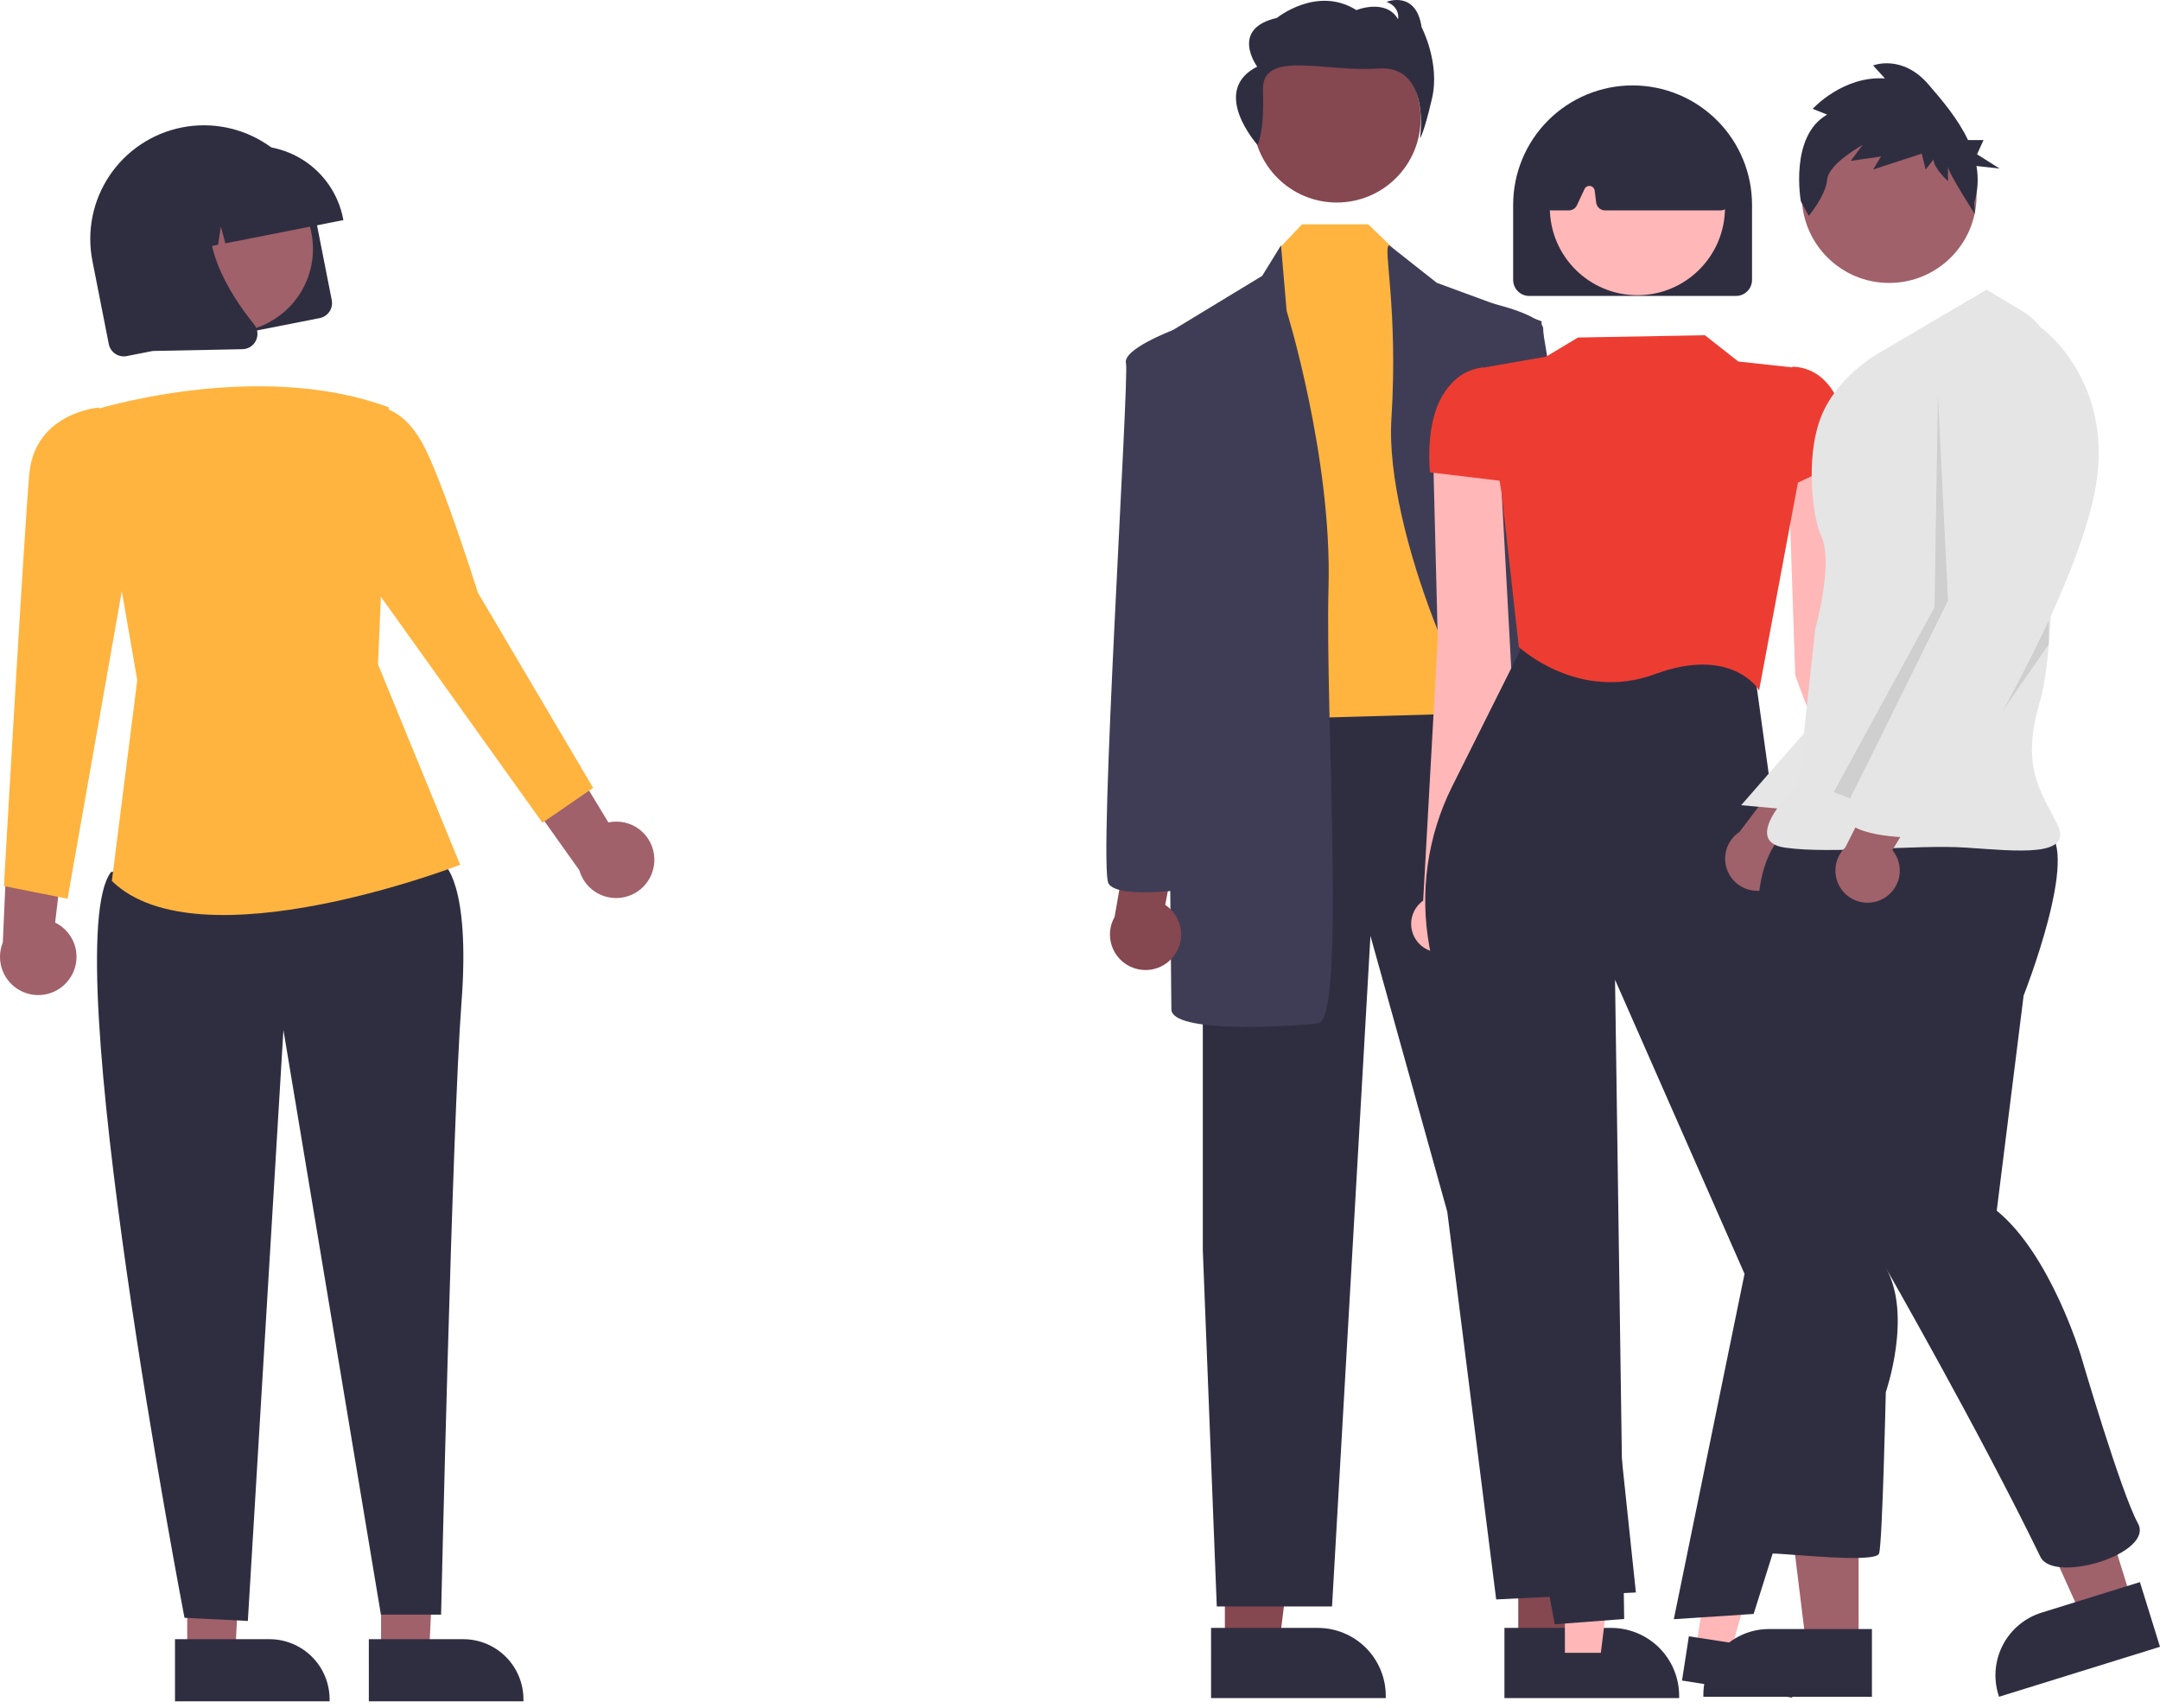<svg width="320" height="253" viewBox="0 0 320 253" fill="none" xmlns="http://www.w3.org/2000/svg">
<path d="M56.454 245.18H63.558L64.876 217.632L56.453 217.78L56.454 245.18Z" fill="#A0616A"/>
<path d="M54.642 242.861L68.632 242.86H68.633C70.997 242.86 73.265 243.8 74.937 245.471C76.609 247.143 77.548 249.411 77.548 251.775V252.065L54.643 252.066L54.642 242.861Z" fill="#2F2E41"/>
<path d="M27.737 245.18H34.841L36.249 217.632L27.736 217.78L27.737 245.18Z" fill="#A0616A"/>
<path d="M25.925 242.861L39.915 242.86H39.915C42.28 242.86 44.547 243.8 46.219 245.471C47.891 247.143 48.831 249.411 48.831 251.775V252.065L25.925 252.066L25.925 242.861Z" fill="#2F2E41"/>
<path d="M96.936 127.164C96.908 126.341 96.7 125.534 96.326 124.801C95.952 124.067 95.422 123.424 94.773 122.917C94.124 122.411 93.372 122.053 92.57 121.868C91.767 121.684 90.934 121.677 90.129 121.849L79.757 104.733L75.299 114.129L85.832 128.943C86.211 130.276 87.066 131.424 88.235 132.169C89.404 132.914 90.806 133.205 92.174 132.985C93.543 132.766 94.784 132.052 95.661 130.979C96.539 129.906 96.993 128.549 96.936 127.164V127.164Z" fill="#A0616A"/>
<path d="M10.264 145.067C10.748 144.401 11.081 143.637 11.237 142.829C11.394 142.02 11.372 141.188 11.172 140.389C10.972 139.59 10.599 138.845 10.08 138.206C9.561 137.567 8.908 137.049 8.168 136.69L10.521 116.815L1.226 121.48L0.416 139.638C-0.106 140.922 -0.138 142.353 0.325 143.66C0.788 144.966 1.715 146.058 2.929 146.727C4.143 147.396 5.56 147.597 6.912 147.291C8.264 146.985 9.457 146.194 10.264 145.067V145.067Z" fill="#A0616A"/>
<path d="M60.62 124.934L65.651 127.914C65.651 127.914 69.738 130.516 68.364 148.614C66.989 166.712 65.346 239.22 65.346 239.22H56.43L41.988 152.605L36.719 240.159L27.332 239.69C27.332 239.69 8.155 140.009 16.453 129.191L60.62 124.934Z" fill="#2F2E41"/>
<path d="M13.417 60.887C13.417 60.887 37.88 53.023 57.618 60.355L56.002 98.427L68.177 128.125C68.177 128.125 29.471 143.139 16.573 130.521L20.334 100.774L13.417 60.887Z" fill="#FFB43F"/>
<path d="M51.041 64.827L56.168 60.355C56.168 60.355 59.587 60.315 62.53 65.576C65.473 70.837 70.805 87.819 70.805 87.819L87.873 116.731L80.364 121.893L53.293 84.034L51.041 64.827Z" fill="#FFB43F"/>
<path d="M14.324 62.764L14.674 60.379C14.674 60.379 5.142 61.084 4.336 70.269C3.529 79.453 0.581 131.279 0.581 131.279L10.01 133.156L19.389 79.965L14.324 62.764Z" fill="#FFB43F"/>
<path d="M47.369 47.127L18.772 52.758C18.184 52.874 17.574 52.751 17.076 52.417C16.578 52.083 16.233 51.565 16.116 50.977L13.689 38.65C13.262 36.481 13.266 34.249 13.702 32.082C14.137 29.914 14.995 27.854 16.227 26.018C18.715 22.311 22.573 19.743 26.954 18.881C31.335 18.018 35.879 18.931 39.586 21.418C43.294 23.906 45.861 27.765 46.724 32.145L49.151 44.472C49.266 45.06 49.143 45.67 48.809 46.168C48.475 46.666 47.957 47.011 47.369 47.127V47.127Z" fill="#2F2E41"/>
<path d="M34.023 49.22C40.84 49.22 46.366 43.694 46.366 36.878C46.366 30.061 40.84 24.535 34.023 24.535C27.207 24.535 21.681 30.061 21.681 36.878C21.681 43.694 27.207 49.22 34.023 49.22Z" fill="#A0616A"/>
<path d="M50.874 32.608L33.388 36.052L32.714 33.577L32.312 36.264L29.619 36.794L28.284 31.888L27.487 37.214L22.277 38.24L22.228 37.993C21.55 34.528 22.274 30.936 24.241 28.004C26.208 25.072 29.258 23.041 32.721 22.354L35.187 21.869C38.651 21.191 42.244 21.915 45.176 23.882C48.108 25.849 50.139 28.899 50.825 32.362L50.874 32.608Z" fill="#2F2E41"/>
<path d="M36.319 51.693C36.187 51.719 36.054 51.733 35.919 51.736L22.67 51.998L18.503 30.836L32.598 28.061L32.33 28.537C28.589 35.155 34.055 43.616 37.646 48.071C37.91 48.397 38.077 48.791 38.127 49.208C38.177 49.624 38.109 50.047 37.929 50.426C37.78 50.749 37.557 51.033 37.277 51.253C36.997 51.474 36.669 51.625 36.319 51.693V51.693Z" fill="#2F2E41"/>
<path d="M224.927 243.811H232.955L236.774 212.848L224.926 212.848L224.927 243.811Z" fill="#854750"/>
<path d="M222.879 241.19L238.688 241.189H238.689C241.361 241.189 243.923 242.251 245.813 244.14C247.702 246.029 248.763 248.592 248.764 251.264V251.591L222.88 251.592L222.879 241.19Z" fill="#2F2E41"/>
<path d="M181.464 243.811H189.491L193.31 212.848L181.462 212.848L181.464 243.811Z" fill="#854750"/>
<path d="M179.417 241.19L195.226 241.189H195.227C197.899 241.189 200.461 242.251 202.35 244.14C204.24 246.029 205.301 248.592 205.301 251.264V251.591L179.418 251.592L179.417 241.19Z" fill="#2F2E41"/>
<path d="M178.194 103.479V185.232L180.264 238.009H197.339L203.03 138.664L214.413 179.54L221.657 236.973L242.354 235.939L228.384 103.479H178.194Z" fill="#2F2E41"/>
<path d="M198.043 30.006C204.901 30.006 210.461 24.446 210.461 17.587C210.461 10.729 204.901 5.169 198.043 5.169C191.185 5.169 185.625 10.729 185.625 17.587C185.625 24.446 191.185 30.006 198.043 30.006Z" fill="#854750"/>
<path d="M192.883 33.241L189.576 36.732L186.472 106.584L223.209 105.549L214.413 44.494L206.651 37.056L202.713 33.241H192.883Z" fill="#FFB43F"/>
<path d="M186.99 40.871L189.779 36.346L190.612 46.046C190.612 46.046 197.338 67.777 196.821 86.922C196.304 106.066 199.408 151.082 195.269 151.599C191.129 152.117 173.537 153.152 173.537 149.53C173.537 145.908 172.502 49.668 172.502 49.668L186.99 40.871Z" fill="#3F3D56"/>
<path d="M205.818 36.346L212.861 41.906L228.383 47.598C228.383 47.598 228.383 113.828 231.488 129.35C234.592 144.873 240.284 146.425 233.04 146.943C225.796 147.46 226.314 144.873 226.314 144.873C226.314 144.873 231.488 119.002 224.761 113.828C218.035 108.653 205.099 78.643 206.134 62.086C207.169 45.528 204.783 36.346 205.818 36.346Z" fill="#3F3D56"/>
<path d="M186.295 21.473C186.295 21.473 187.35 19.62 187.104 13.43C186.859 7.24 196.285 10.741 204.161 10.15C212.037 9.56 210.37 20.485 210.37 20.485C210.37 20.485 210.938 19.835 212.155 14.563C213.371 9.29 210.609 4.036 210.609 4.036C209.795 -1.505 205.411 0.271 205.411 0.271C207.523 1.093 207.117 2.85 207.117 2.85C205.33 -0.283 200.946 1.493 200.946 1.493C195.098 -2.177 189.172 2.655 189.172 2.655C182.108 4.259 186.251 9.876 186.251 9.876C179.147 13.466 186.295 21.473 186.295 21.473Z" fill="#2F2E41"/>
<path d="M173.554 142.048C174.08 141.491 174.478 140.826 174.72 140.1C174.962 139.373 175.041 138.602 174.952 137.842C174.864 137.081 174.61 136.349 174.207 135.697C173.805 135.045 173.265 134.49 172.625 134.069L174.862 122.31L168.047 119.207L165.122 135.858C164.487 136.981 164.285 138.297 164.556 139.557C164.826 140.818 165.549 141.936 166.589 142.698C167.628 143.461 168.911 143.816 170.195 143.697C171.479 143.577 172.674 142.99 173.554 142.048V142.048Z" fill="#854750"/>
<path d="M175.089 49.667L173.715 48.931C173.715 48.931 166.293 51.737 166.81 53.807C167.328 55.876 162.671 128.315 164.223 130.902C165.776 133.489 178.194 131.42 178.194 131.42L175.089 49.667Z" fill="#3F3D56"/>
<path d="M234.157 137.171C233.559 136.693 233.072 136.089 232.733 135.403C232.393 134.717 232.208 133.964 232.19 133.199C232.173 132.433 232.323 131.673 232.631 130.972C232.939 130.271 233.397 129.646 233.973 129.141L230.13 117.804L236.45 113.788L241.652 129.874C242.436 130.898 242.818 132.173 242.724 133.459C242.631 134.745 242.069 135.952 241.145 136.852C240.221 137.751 239 138.28 237.712 138.339C236.424 138.398 235.159 137.982 234.157 137.171V137.171Z" fill="#FFB7B7"/>
<path d="M228.091 127.287C228.091 127.287 240.676 127.619 241.856 124.842C243.035 122.065 228.4 50.967 228.627 48.846C228.853 46.724 221.113 44.972 221.113 44.972L219.855 45.892L228.091 127.287Z" fill="#3F3D56"/>
<path d="M283.715 130.486L275.923 92.307L272.501 64.109L264.918 69.014L265.965 100.089L278.068 132.286C277.679 133.027 277.519 133.867 277.609 134.698C277.698 135.53 278.033 136.317 278.571 136.958C279.109 137.599 279.825 138.066 280.629 138.299C281.432 138.532 282.287 138.52 283.084 138.266C283.882 138.012 284.585 137.527 285.106 136.872C285.626 136.217 285.941 135.422 286.008 134.588C286.076 133.754 285.894 132.918 285.485 132.188C285.077 131.458 284.461 130.865 283.715 130.486H283.715Z" fill="#FFB7B7"/>
<path d="M210.841 133.438L212.998 94.532L212.284 66.135L222.308 69.886L223.982 100.783L216.69 134.397C217.182 135.074 217.463 135.881 217.495 136.717C217.527 137.554 217.31 138.38 216.872 139.093C216.433 139.805 215.792 140.371 215.031 140.719C214.27 141.066 213.422 141.179 212.597 141.044C211.771 140.908 211.004 140.53 210.394 139.958C209.783 139.386 209.357 138.645 209.169 137.829C208.981 137.014 209.039 136.161 209.337 135.379C209.635 134.597 210.159 133.921 210.841 133.438V133.438Z" fill="#FFB7B7"/>
<path d="M231.836 246.551H236.958L239.395 226.794L231.836 226.794L231.836 246.551Z" fill="#FFB7B7"/>
<path d="M230.529 244.88L240.617 244.879H240.617C242.322 244.879 243.957 245.556 245.162 246.762C246.368 247.968 247.045 249.603 247.046 251.308V251.516L230.529 251.517L230.529 244.88Z" fill="#2F2E41"/>
<path d="M251.238 244.285L256.3 245.068L261.729 225.916L254.257 224.761L251.238 244.285Z" fill="#FFB7B7"/>
<path d="M250.202 242.433L260.171 243.975L260.171 243.975C261.856 244.235 263.368 245.155 264.375 246.53C265.382 247.906 265.802 249.626 265.541 251.31L265.509 251.517L249.187 248.992L250.202 242.433Z" fill="#2F2E41"/>
<path d="M230.332 240.653L230.305 240.509L211.762 140.252C210.29 132.203 211.464 123.894 215.108 116.569L226.332 94.122L259.822 98.659L263.774 127.237L277.859 181.755L277.845 181.799L259.799 239.121L247.972 239.899L258.449 188.731L239.266 145.161L240.619 239.873L230.332 240.653Z" fill="#2F2E41"/>
<path d="M260.601 102.316L260.38 101.97C260.34 101.908 256.272 95.779 245.202 99.871C233.902 104.049 225.146 95.979 225.058 95.897L225.015 95.856L222.456 73.046L219.435 54.528L229.052 52.841L233.78 50.004L252.581 49.67L257.529 53.561L265.652 54.446L266.395 71.319L266.392 71.338L260.601 102.316Z" fill="#ED3D32"/>
<path d="M263.296 72.951V58.504L265.58 54.335L265.673 54.332C267.471 54.399 269.171 55.171 270.404 56.481C272.702 58.816 273.742 62.705 273.498 68.041L273.493 68.139L263.296 72.951Z" fill="#ED3D32"/>
<path d="M223.482 71.381L211.839 69.984L211.83 69.85C211.433 64.044 212.446 59.734 214.842 57.041C216.045 55.6 217.75 54.671 219.613 54.443L219.68 54.44L222.832 57.305L223.482 71.381Z" fill="#ED3D32"/>
<path d="M257.184 43.848H226.548C225.918 43.847 225.314 43.597 224.868 43.151C224.423 42.706 224.172 42.102 224.171 41.471V30.379C224.167 28.053 224.622 25.749 225.51 23.598C226.397 21.448 227.7 19.494 229.343 17.848C230.987 16.201 232.939 14.895 235.088 14.004C237.236 13.113 239.54 12.655 241.866 12.655C244.192 12.655 246.496 13.113 248.644 14.004C250.793 14.895 252.745 16.201 254.389 17.848C256.032 19.494 257.335 21.448 258.222 23.598C259.11 25.749 259.565 28.053 259.561 30.379V41.471C259.56 42.102 259.31 42.706 258.864 43.151C258.418 43.597 257.814 43.848 257.184 43.848V43.848Z" fill="#2F2E41"/>
<path d="M242.578 43.739C249.743 43.739 255.551 37.931 255.551 30.766C255.551 23.601 249.743 17.792 242.578 17.792C235.413 17.792 229.604 23.601 229.604 30.766C229.604 37.931 235.413 43.739 242.578 43.739Z" fill="#FFB7B7"/>
<path d="M254.908 31.171H237.78C237.459 31.171 237.148 31.053 236.907 30.84C236.666 30.627 236.51 30.333 236.47 30.014L236.248 28.24C236.227 28.07 236.151 27.911 236.031 27.787C235.912 27.664 235.755 27.582 235.585 27.556C235.416 27.529 235.242 27.558 235.09 27.639C234.938 27.72 234.817 27.848 234.744 28.003L233.621 30.409C233.515 30.637 233.345 30.829 233.134 30.964C232.922 31.099 232.676 31.171 232.425 31.171H229.823C229.639 31.171 229.457 31.133 229.289 31.058C229.12 30.984 228.969 30.875 228.846 30.739C228.722 30.603 228.628 30.442 228.57 30.267C228.512 30.093 228.491 29.908 228.508 29.725L229.534 19.01C229.556 18.78 229.637 18.561 229.77 18.372C229.902 18.184 230.081 18.033 230.289 17.934C238.133 14.272 246.087 14.277 253.931 17.948C254.13 18.041 254.303 18.183 254.433 18.36C254.564 18.537 254.648 18.744 254.679 18.962L256.215 29.663C256.242 29.85 256.229 30.041 256.175 30.223C256.122 30.404 256.03 30.573 255.906 30.716C255.782 30.859 255.629 30.973 255.457 31.052C255.285 31.131 255.098 31.171 254.908 31.171H254.908Z" fill="#2F2E41"/>
<path d="M261.956 131.699C262.609 131.468 263.203 131.097 263.697 130.611C264.191 130.125 264.573 129.537 264.815 128.888C265.057 128.239 265.153 127.545 265.098 126.854C265.043 126.164 264.837 125.494 264.495 124.892L275.599 112.233L266.931 111.037L257.715 123.241C256.741 123.883 256.037 124.86 255.735 125.987C255.434 127.113 255.556 128.312 256.079 129.354C256.601 130.397 257.488 131.211 258.572 131.644C259.655 132.076 260.859 132.096 261.956 131.699V131.699Z" fill="#9F616A"/>
<path d="M275.347 243.884L267.603 243.884L263.918 214.012L275.349 214.013L275.347 243.884Z" fill="#9F616A"/>
<path d="M277.322 251.392L252.351 251.391V251.075C252.351 248.497 253.375 246.025 255.198 244.203C257.021 242.38 259.493 241.356 262.07 241.356H262.071L277.323 241.356L277.322 251.392Z" fill="#2F2E41"/>
<path d="M315.887 237.403L308.491 239.7L296.114 212.264L307.031 208.875L315.887 237.403Z" fill="#9F616A"/>
<path d="M320 243.987L296.152 251.392L296.058 251.09C295.294 248.628 295.539 245.964 296.739 243.682C297.939 241.401 299.996 239.69 302.458 238.925L302.459 238.925L317.025 234.403L320 243.987Z" fill="#2F2E41"/>
<path d="M269.417 106.164L257.948 119.3L266.927 120.108L269.417 106.164Z" fill="#E6E6E6"/>
<path d="M264.935 123.096C264.935 123.096 260.951 125.088 260.453 134.052C259.955 143.016 261.947 166.424 261.947 166.424C261.947 166.424 259.956 176.882 261.947 186.344C263.939 195.805 259.956 230.166 262.445 230.166C264.935 230.166 277.883 231.66 278.381 230.166C278.879 228.672 279.377 206.262 279.377 206.262C279.377 206.262 283.361 194.808 279.377 187.838C279.377 187.838 293.288 212.128 302.285 230.665C304.254 234.723 319.217 230.167 316.727 225.685C314.237 221.203 308.262 200.785 308.262 200.785C308.262 200.785 303.779 185.845 295.812 179.371L299.796 147.499C299.796 147.499 308.262 126.085 303.283 123.097C298.303 120.109 264.935 123.096 264.935 123.096Z" fill="#2F2E41"/>
<path d="M279.874 41.921C287.025 41.921 292.822 36.124 292.822 28.973C292.822 21.823 287.025 16.026 279.874 16.026C272.723 16.026 266.927 21.823 266.927 28.973C266.927 36.124 272.723 41.921 279.874 41.921Z" fill="#A0616A"/>
<path d="M294.317 42.917L278.22 52.379C278.22 52.379 272.057 55.85 269.754 61.841C267.3 68.226 268.727 77.216 269.754 79.271C271.746 83.255 268.919 93.215 268.919 93.215L266.429 116.123C266.429 116.123 257.465 124.588 264.437 125.585C271.409 126.581 283.859 125.086 291.329 125.585C298.799 126.083 307.265 127.079 304.775 122.098C302.285 117.116 299.297 113.631 302.285 103.673C304.623 95.88 304.522 66.739 304.367 54.432C304.346 52.742 303.893 51.086 303.051 49.62C302.208 48.155 301.005 46.929 299.556 46.06L294.317 42.917Z" fill="#E5E5E5"/>
<path opacity="0.1" d="M287.098 58.605L288.592 88.982L274.113 118.302L271.658 117.368L286.598 89.978L287.098 58.605Z" fill="black"/>
<path opacity="0.1" d="M303.53 95.456V91.969L286.6 119.858L303.53 95.456Z" fill="black"/>
<path d="M270.685 16.979L268.546 16.123C268.546 16.123 273.023 11.196 279.249 11.624L277.497 9.696C277.497 9.696 281.778 7.982 285.67 12.481C287.716 14.846 290.083 17.626 291.56 20.757H293.853L292.896 22.864L296.245 24.97L292.808 24.593C293.133 26.412 293.022 28.282 292.483 30.05L292.577 31.715C292.577 31.715 288.591 25.547 288.591 24.692V26.834C288.591 26.834 286.45 24.906 286.45 23.62L285.283 25.12L284.699 22.764L277.499 25.12L278.665 23.191L274.189 23.834L275.94 21.478C275.94 21.478 270.881 24.263 270.686 26.62C270.492 28.977 267.962 31.975 267.962 31.975L266.795 29.833C266.795 29.833 265.044 20.192 270.685 16.979Z" fill="#2F2E41"/>
<path d="M279.062 133.108C279.664 132.765 280.183 132.294 280.583 131.728C280.983 131.163 281.254 130.516 281.377 129.834C281.5 129.153 281.472 128.452 281.295 127.783C281.118 127.113 280.796 126.49 280.352 125.958L289.033 111.53L280.291 111.891L273.388 125.537C272.543 126.342 272.023 127.428 271.927 128.591C271.83 129.753 272.163 130.91 272.862 131.844C273.562 132.777 274.579 133.421 275.722 133.654C276.865 133.887 278.053 133.693 279.062 133.108V133.108Z" fill="#9F616A"/>
<path d="M298.8 49.392L302.535 48.645C302.535 48.645 313.74 56.862 310.254 73.296C306.768 89.73 291.33 114.63 291.33 114.63C291.33 114.63 287.843 119.112 286.848 120.108C285.853 121.103 283.86 120.108 284.856 121.602C285.852 123.096 283.362 124.092 283.362 124.092C283.362 124.092 272.406 124.092 273.402 120.108C274.398 116.124 291.33 87.736 291.33 87.736L288.84 61.342C288.84 61.342 286.848 48.396 298.8 49.392Z" fill="#E5E5E5"/>
</svg>
